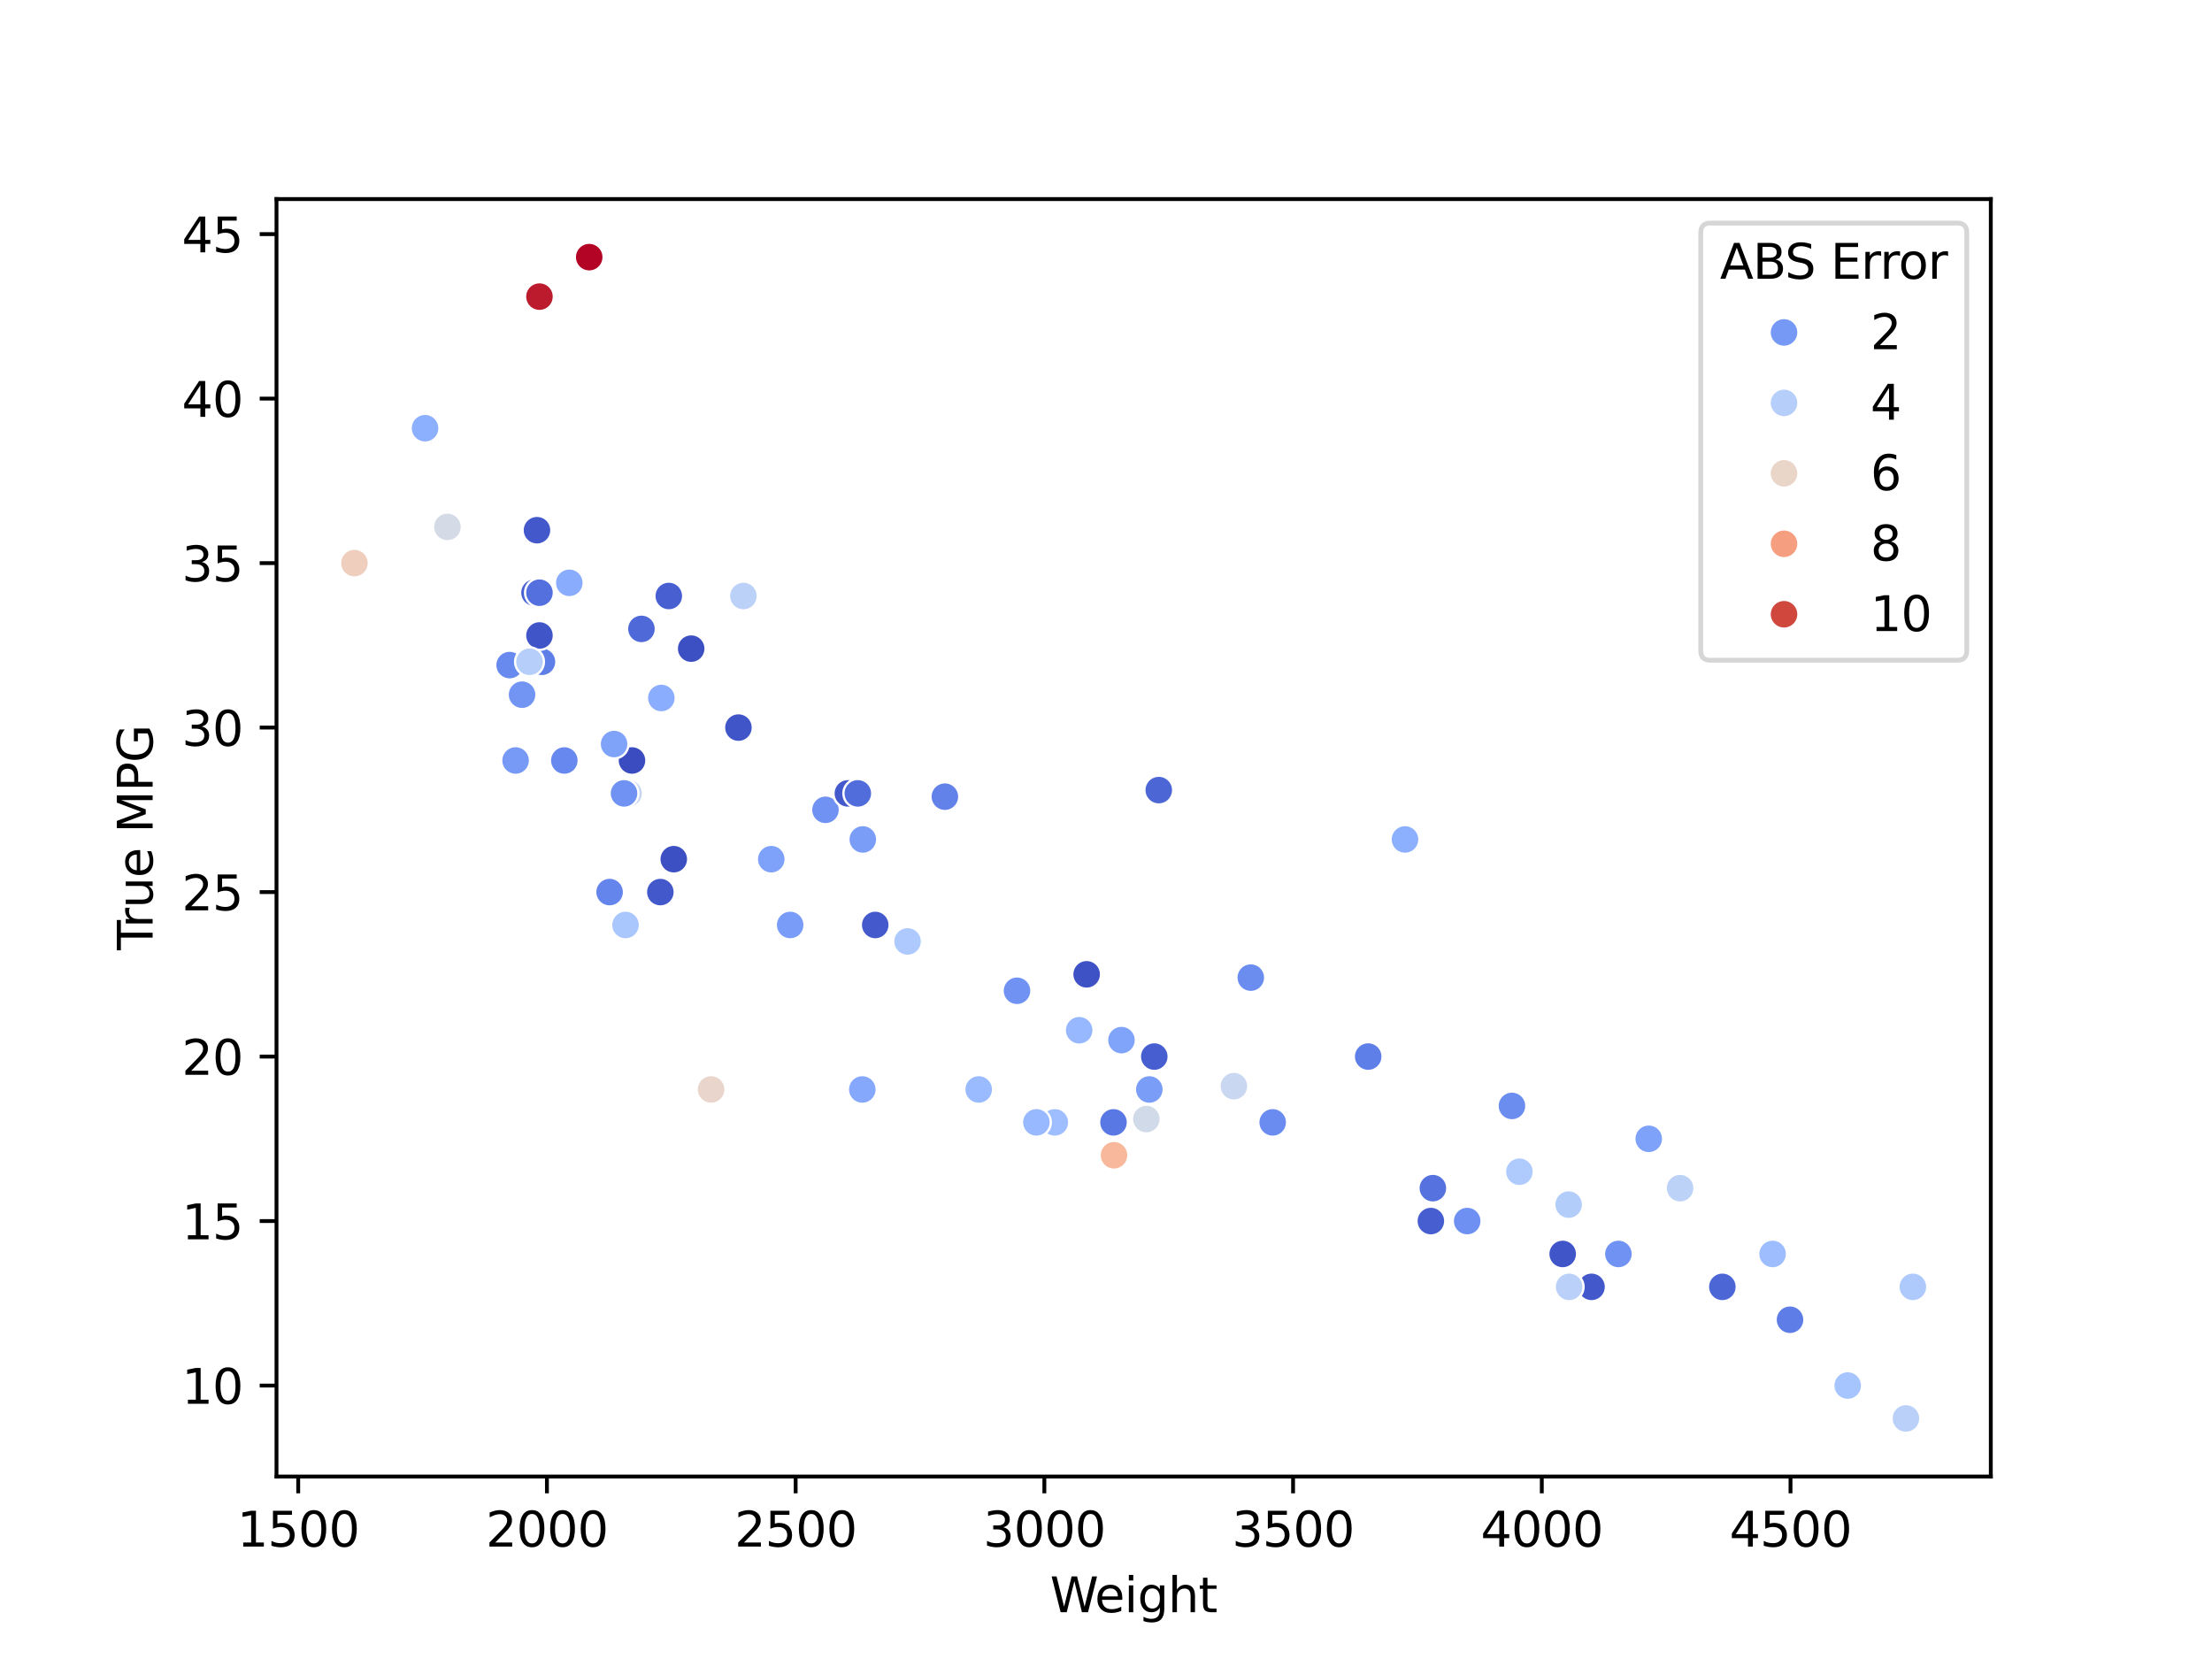 <?xml version="1.0" encoding="utf-8" standalone="no"?>
<!DOCTYPE svg PUBLIC "-//W3C//DTD SVG 1.1//EN"
  "http://www.w3.org/Graphics/SVG/1.1/DTD/svg11.dtd">
<svg xmlns:xlink="http://www.w3.org/1999/xlink" width="460.8pt" height="345.6pt" viewBox="0 0 460.8 345.6" xmlns="http://www.w3.org/2000/svg" version="1.1">
 <defs>
  <style type="text/css">*{stroke-linejoin: round; stroke-linecap: butt}</style>
 </defs>
 <g id="figure_1">
  <g id="patch_1">
   <path d="M 0 345.6 
L 460.8 345.6 
L 460.8 0 
L 0 0 
z
" style="fill: #ffffff"/>
  </g>
  <g id="axes_1">
   <g id="patch_2">
    <path d="M 57.6 307.584 
L 414.72 307.584 
L 414.72 41.472 
L 57.6 41.472 
z
" style="fill: #ffffff"/>
   </g>
   <g id="PathCollection_1">
    <defs>
     <path id="C0_0_d86c01dfcb" d="M 0 3 
C 0.796 3 1.559 2.684 2.121 2.121 
C 2.684 1.559 3 0.796 3 -0 
C 3 -0.796 2.684 -1.559 2.121 -2.121 
C 1.559 -2.684 0.796 -3 0 -3 
C -0.796 -3 -1.559 -2.684 -2.121 -2.121 
C -2.684 -1.559 -3 -0.796 -3 0 
C -3 0.796 -2.684 1.559 -2.121 2.121 
C -1.559 2.684 -0.796 3 0 3 
z
"/>
    </defs>
    <g clip-path="url(#p62fd87b751)">
     <use xlink:href="#C0_0_d86c01dfcb" x="305.64" y="254.368" style="fill: #6e90f2; stroke: #ffffff; stroke-width: 0.48"/>
    </g>
    <g clip-path="url(#p62fd87b751)">
     <use xlink:href="#C0_0_d86c01dfcb" x="384.913" y="288.635" style="fill: #a6c4fe; stroke: #ffffff; stroke-width: 0.48"/>
    </g>
    <g clip-path="url(#p62fd87b751)">
     <use xlink:href="#C0_0_d86c01dfcb" x="397.037" y="295.488" style="fill: #bad0f8; stroke: #ffffff; stroke-width: 0.48"/>
    </g>
    <g clip-path="url(#p62fd87b751)">
     <use xlink:href="#C0_0_d86c01dfcb" x="137.562" y="185.836" style="fill: #4358cb; stroke: #ffffff; stroke-width: 0.48"/>
    </g>
    <g clip-path="url(#p62fd87b751)">
     <use xlink:href="#C0_0_d86c01dfcb" x="179.633" y="226.955" style="fill: #85a8fc; stroke: #ffffff; stroke-width: 0.48"/>
    </g>
    <g clip-path="url(#p62fd87b751)">
     <use xlink:href="#C0_0_d86c01dfcb" x="369.265" y="261.222" style="fill: #9dbdff; stroke: #ffffff; stroke-width: 0.48"/>
    </g>
    <g clip-path="url(#p62fd87b751)">
     <use xlink:href="#C0_0_d86c01dfcb" x="337.142" y="261.222" style="fill: #7093f3; stroke: #ffffff; stroke-width: 0.48"/>
    </g>
    <g clip-path="url(#p62fd87b751)">
     <use xlink:href="#C0_0_d86c01dfcb" x="398.487" y="268.075" style="fill: #aec9fc; stroke: #ffffff; stroke-width: 0.48"/>
    </g>
    <g clip-path="url(#p62fd87b751)">
     <use xlink:href="#C0_0_d86c01dfcb" x="231.963" y="233.809" style="fill: #5a78e4; stroke: #ffffff; stroke-width: 0.48"/>
    </g>
    <g clip-path="url(#p62fd87b751)">
     <use xlink:href="#C0_0_d86c01dfcb" x="73.833" y="117.303" style="fill: #efcebd; stroke: #ffffff; stroke-width: 0.48"/>
    </g>
    <g clip-path="url(#p62fd87b751)">
     <use xlink:href="#C0_0_d86c01dfcb" x="126.992" y="185.836" style="fill: #6485ec; stroke: #ffffff; stroke-width: 0.48"/>
    </g>
    <g clip-path="url(#p62fd87b751)">
     <use xlink:href="#C0_0_d86c01dfcb" x="148.131" y="226.955" style="fill: #e9d5cb; stroke: #ffffff; stroke-width: 0.48"/>
    </g>
    <g clip-path="url(#p62fd87b751)">
     <use xlink:href="#C0_0_d86c01dfcb" x="331.339" y="268.075" style="fill: #3b4cc0; stroke: #ffffff; stroke-width: 0.48"/>
    </g>
    <g clip-path="url(#p62fd87b751)">
     <use xlink:href="#C0_0_d86c01dfcb" x="130.93" y="165.276" style="fill: #c5d6f2; stroke: #ffffff; stroke-width: 0.48"/>
    </g>
    <g clip-path="url(#p62fd87b751)">
     <use xlink:href="#C0_0_d86c01dfcb" x="331.546" y="268.075" style="fill: #4358cb; stroke: #ffffff; stroke-width: 0.48"/>
    </g>
    <g clip-path="url(#p62fd87b751)">
     <use xlink:href="#C0_0_d86c01dfcb" x="325.536" y="261.222" style="fill: #4055c8; stroke: #ffffff; stroke-width: 0.48"/>
    </g>
    <g clip-path="url(#p62fd87b751)">
     <use xlink:href="#C0_0_d86c01dfcb" x="298.075" y="254.368" style="fill: #465ecf; stroke: #ffffff; stroke-width: 0.48"/>
    </g>
    <g clip-path="url(#p62fd87b751)">
     <use xlink:href="#C0_0_d86c01dfcb" x="358.799" y="268.075" style="fill: #4c66d6; stroke: #ffffff; stroke-width: 0.48"/>
    </g>
    <g clip-path="url(#p62fd87b751)">
     <use xlink:href="#C0_0_d86c01dfcb" x="219.736" y="233.809" style="fill: #9ebeff; stroke: #ffffff; stroke-width: 0.48"/>
    </g>
    <g clip-path="url(#p62fd87b751)">
     <use xlink:href="#C0_0_d86c01dfcb" x="372.892" y="274.928" style="fill: #5e7de7; stroke: #ffffff; stroke-width: 0.48"/>
    </g>
    <g clip-path="url(#p62fd87b751)">
     <use xlink:href="#C0_0_d86c01dfcb" x="349.991" y="247.515" style="fill: #bcd2f7; stroke: #ffffff; stroke-width: 0.48"/>
    </g>
    <g clip-path="url(#p62fd87b751)">
     <use xlink:href="#C0_0_d86c01dfcb" x="130.308" y="192.689" style="fill: #aac7fd; stroke: #ffffff; stroke-width: 0.48"/>
    </g>
    <g clip-path="url(#p62fd87b751)">
     <use xlink:href="#C0_0_d86c01dfcb" x="203.881" y="226.955" style="fill: #9abbff; stroke: #ffffff; stroke-width: 0.48"/>
    </g>
    <g clip-path="url(#p62fd87b751)">
     <use xlink:href="#C0_0_d86c01dfcb" x="182.327" y="192.689" style="fill: #445acc; stroke: #ffffff; stroke-width: 0.48"/>
    </g>
    <g clip-path="url(#p62fd87b751)">
     <use xlink:href="#C0_0_d86c01dfcb" x="108.754" y="144.716" style="fill: #7295f4; stroke: #ffffff; stroke-width: 0.48"/>
    </g>
    <g clip-path="url(#p62fd87b751)">
     <use xlink:href="#C0_0_d86c01dfcb" x="160.67" y="178.983" style="fill: #7ea1fa; stroke: #ffffff; stroke-width: 0.48"/>
    </g>
    <g clip-path="url(#p62fd87b751)">
     <use xlink:href="#C0_0_d86c01dfcb" x="298.49" y="247.515" style="fill: #5572df; stroke: #ffffff; stroke-width: 0.48"/>
    </g>
    <g clip-path="url(#p62fd87b751)">
     <use xlink:href="#C0_0_d86c01dfcb" x="164.608" y="192.689" style="fill: #799cf8; stroke: #ffffff; stroke-width: 0.48"/>
    </g>
    <g clip-path="url(#p62fd87b751)">
     <use xlink:href="#C0_0_d86c01dfcb" x="265.123" y="233.809" style="fill: #6a8bef; stroke: #ffffff; stroke-width: 0.48"/>
    </g>
    <g clip-path="url(#p62fd87b751)">
     <use xlink:href="#C0_0_d86c01dfcb" x="240.46" y="220.102" style="fill: #465ecf; stroke: #ffffff; stroke-width: 0.48"/>
    </g>
    <g clip-path="url(#p62fd87b751)">
     <use xlink:href="#C0_0_d86c01dfcb" x="131.655" y="158.423" style="fill: #3b4cc0; stroke: #ffffff; stroke-width: 0.48"/>
    </g>
    <g clip-path="url(#p62fd87b751)">
     <use xlink:href="#C0_0_d86c01dfcb" x="215.901" y="233.809" style="fill: #98b9ff; stroke: #ffffff; stroke-width: 0.48"/>
    </g>
    <g clip-path="url(#p62fd87b751)">
     <use xlink:href="#C0_0_d86c01dfcb" x="239.424" y="226.955" style="fill: #7a9df8; stroke: #ffffff; stroke-width: 0.48"/>
    </g>
    <g clip-path="url(#p62fd87b751)">
     <use xlink:href="#C0_0_d86c01dfcb" x="211.86" y="206.396" style="fill: #7093f3; stroke: #ffffff; stroke-width: 0.48"/>
    </g>
    <g clip-path="url(#p62fd87b751)">
     <use xlink:href="#C0_0_d86c01dfcb" x="140.359" y="178.983" style="fill: #3d50c3; stroke: #ffffff; stroke-width: 0.48"/>
    </g>
    <g clip-path="url(#p62fd87b751)">
     <use xlink:href="#C0_0_d86c01dfcb" x="343.463" y="237.235" style="fill: #7ea1fa; stroke: #ffffff; stroke-width: 0.48"/>
    </g>
    <g clip-path="url(#p62fd87b751)">
     <use xlink:href="#C0_0_d86c01dfcb" x="226.368" y="202.969" style="fill: #3e51c5; stroke: #ffffff; stroke-width: 0.48"/>
    </g>
    <g clip-path="url(#p62fd87b751)">
     <use xlink:href="#C0_0_d86c01dfcb" x="117.562" y="158.423" style="fill: #6788ee; stroke: #ffffff; stroke-width: 0.48"/>
    </g>
    <g clip-path="url(#p62fd87b751)">
     <use xlink:href="#C0_0_d86c01dfcb" x="107.407" y="158.423" style="fill: #779af7; stroke: #ffffff; stroke-width: 0.48"/>
    </g>
    <g clip-path="url(#p62fd87b751)">
     <use xlink:href="#C0_0_d86c01dfcb" x="285.019" y="220.102" style="fill: #5f7fe8; stroke: #ffffff; stroke-width: 0.48"/>
    </g>
    <g clip-path="url(#p62fd87b751)">
     <use xlink:href="#C0_0_d86c01dfcb" x="112.899" y="137.863" style="fill: #5f7fe8; stroke: #ffffff; stroke-width: 0.48"/>
    </g>
    <g clip-path="url(#p62fd87b751)">
     <use xlink:href="#C0_0_d86c01dfcb" x="129.997" y="165.276" style="fill: #7093f3; stroke: #ffffff; stroke-width: 0.48"/>
    </g>
    <g clip-path="url(#p62fd87b751)">
     <use xlink:href="#C0_0_d86c01dfcb" x="326.883" y="268.075" style="fill: #bad0f8; stroke: #ffffff; stroke-width: 0.48"/>
    </g>
    <g clip-path="url(#p62fd87b751)">
     <use xlink:href="#C0_0_d86c01dfcb" x="112.381" y="61.792" style="fill: #bb1b2c; stroke: #ffffff; stroke-width: 0.48"/>
    </g>
    <g clip-path="url(#p62fd87b751)">
     <use xlink:href="#C0_0_d86c01dfcb" x="93.21" y="109.765" style="fill: #d4dbe6; stroke: #ffffff; stroke-width: 0.48"/>
    </g>
    <g clip-path="url(#p62fd87b751)">
     <use xlink:href="#C0_0_d86c01dfcb" x="112.381" y="132.38" style="fill: #4055c8; stroke: #ffffff; stroke-width: 0.48"/>
    </g>
    <g clip-path="url(#p62fd87b751)">
     <use xlink:href="#C0_0_d86c01dfcb" x="233.621" y="216.676" style="fill: #81a4fb; stroke: #ffffff; stroke-width: 0.48"/>
    </g>
    <g clip-path="url(#p62fd87b751)">
     <use xlink:href="#C0_0_d86c01dfcb" x="224.813" y="214.62" style="fill: #97b8ff; stroke: #ffffff; stroke-width: 0.48"/>
    </g>
    <g clip-path="url(#p62fd87b751)">
     <use xlink:href="#C0_0_d86c01dfcb" x="238.802" y="233.123" style="fill: #d1dae9; stroke: #ffffff; stroke-width: 0.48"/>
    </g>
    <g clip-path="url(#p62fd87b751)">
     <use xlink:href="#C0_0_d86c01dfcb" x="171.965" y="168.703" style="fill: #7093f3; stroke: #ffffff; stroke-width: 0.48"/>
    </g>
    <g clip-path="url(#p62fd87b751)">
     <use xlink:href="#C0_0_d86c01dfcb" x="137.769" y="145.402" style="fill: #8badfd; stroke: #ffffff; stroke-width: 0.48"/>
    </g>
    <g clip-path="url(#p62fd87b751)">
     <use xlink:href="#C0_0_d86c01dfcb" x="232.067" y="240.662" style="fill: #f7b89c; stroke: #ffffff; stroke-width: 0.48"/>
    </g>
    <g clip-path="url(#p62fd87b751)">
     <use xlink:href="#C0_0_d86c01dfcb" x="127.925" y="154.996" style="fill: #80a3fa; stroke: #ffffff; stroke-width: 0.48"/>
    </g>
    <g clip-path="url(#p62fd87b751)">
     <use xlink:href="#C0_0_d86c01dfcb" x="316.521" y="244.089" style="fill: #afcafc; stroke: #ffffff; stroke-width: 0.48"/>
    </g>
    <g clip-path="url(#p62fd87b751)">
     <use xlink:href="#C0_0_d86c01dfcb" x="326.779" y="250.942" style="fill: #b3cdfb; stroke: #ffffff; stroke-width: 0.48"/>
    </g>
    <g clip-path="url(#p62fd87b751)">
     <use xlink:href="#C0_0_d86c01dfcb" x="314.966" y="230.382" style="fill: #6b8df0; stroke: #ffffff; stroke-width: 0.48"/>
    </g>
    <g clip-path="url(#p62fd87b751)">
     <use xlink:href="#C0_0_d86c01dfcb" x="106.163" y="138.548" style="fill: #688aef; stroke: #ffffff; stroke-width: 0.48"/>
    </g>
    <g clip-path="url(#p62fd87b751)">
     <use xlink:href="#C0_0_d86c01dfcb" x="111.345" y="123.471" style="fill: #4961d2; stroke: #ffffff; stroke-width: 0.48"/>
    </g>
    <g clip-path="url(#p62fd87b751)">
     <use xlink:href="#C0_0_d86c01dfcb" x="257.04" y="226.27" style="fill: #c9d7f0; stroke: #ffffff; stroke-width: 0.48"/>
    </g>
    <g clip-path="url(#p62fd87b751)">
     <use xlink:href="#C0_0_d86c01dfcb" x="196.835" y="165.961" style="fill: #6282ea; stroke: #ffffff; stroke-width: 0.48"/>
    </g>
    <g clip-path="url(#p62fd87b751)">
     <use xlink:href="#C0_0_d86c01dfcb" x="122.743" y="53.568" style="fill: #b40426; stroke: #ffffff; stroke-width: 0.48"/>
    </g>
    <g clip-path="url(#p62fd87b751)">
     <use xlink:href="#C0_0_d86c01dfcb" x="143.986" y="135.122" style="fill: #3d50c3; stroke: #ffffff; stroke-width: 0.48"/>
    </g>
    <g clip-path="url(#p62fd87b751)">
     <use xlink:href="#C0_0_d86c01dfcb" x="179.737" y="174.871" style="fill: #7a9df8; stroke: #ffffff; stroke-width: 0.48"/>
    </g>
    <g clip-path="url(#p62fd87b751)">
     <use xlink:href="#C0_0_d86c01dfcb" x="189.063" y="196.116" style="fill: #adc9fd; stroke: #ffffff; stroke-width: 0.48"/>
    </g>
    <g clip-path="url(#p62fd87b751)">
     <use xlink:href="#C0_0_d86c01dfcb" x="153.831" y="151.57" style="fill: #4055c8; stroke: #ffffff; stroke-width: 0.48"/>
    </g>
    <g clip-path="url(#p62fd87b751)">
     <use xlink:href="#C0_0_d86c01dfcb" x="88.547" y="89.205" style="fill: #8caffe; stroke: #ffffff; stroke-width: 0.48"/>
    </g>
    <g clip-path="url(#p62fd87b751)">
     <use xlink:href="#C0_0_d86c01dfcb" x="112.381" y="123.471" style="fill: #5470de; stroke: #ffffff; stroke-width: 0.48"/>
    </g>
    <g clip-path="url(#p62fd87b751)">
     <use xlink:href="#C0_0_d86c01dfcb" x="118.598" y="121.415" style="fill: #89acfd; stroke: #ffffff; stroke-width: 0.48"/>
    </g>
    <g clip-path="url(#p62fd87b751)">
     <use xlink:href="#C0_0_d86c01dfcb" x="133.624" y="131.01" style="fill: #4f69d9; stroke: #ffffff; stroke-width: 0.48"/>
    </g>
    <g clip-path="url(#p62fd87b751)">
     <use xlink:href="#C0_0_d86c01dfcb" x="241.393" y="164.591" style="fill: #4c66d6; stroke: #ffffff; stroke-width: 0.48"/>
    </g>
    <g clip-path="url(#p62fd87b751)">
     <use xlink:href="#C0_0_d86c01dfcb" x="260.563" y="203.654" style="fill: #6b8df0; stroke: #ffffff; stroke-width: 0.48"/>
    </g>
    <g clip-path="url(#p62fd87b751)">
     <use xlink:href="#C0_0_d86c01dfcb" x="292.687" y="174.871" style="fill: #8db0fe; stroke: #ffffff; stroke-width: 0.48"/>
    </g>
    <g clip-path="url(#p62fd87b751)">
     <use xlink:href="#C0_0_d86c01dfcb" x="176.628" y="165.276" style="fill: #445acc; stroke: #ffffff; stroke-width: 0.48"/>
    </g>
    <g clip-path="url(#p62fd87b751)">
     <use xlink:href="#C0_0_d86c01dfcb" x="154.867" y="124.157" style="fill: #bbd1f8; stroke: #ffffff; stroke-width: 0.48"/>
    </g>
    <g clip-path="url(#p62fd87b751)">
     <use xlink:href="#C0_0_d86c01dfcb" x="111.863" y="110.45" style="fill: #4358cb; stroke: #ffffff; stroke-width: 0.48"/>
    </g>
    <g clip-path="url(#p62fd87b751)">
     <use xlink:href="#C0_0_d86c01dfcb" x="139.323" y="124.157" style="fill: #485fd1; stroke: #ffffff; stroke-width: 0.48"/>
    </g>
    <g clip-path="url(#p62fd87b751)">
     <use xlink:href="#C0_0_d86c01dfcb" x="110.308" y="137.863" style="fill: #b6cefa; stroke: #ffffff; stroke-width: 0.48"/>
    </g>
    <g clip-path="url(#p62fd87b751)">
     <use xlink:href="#C0_0_d86c01dfcb" x="178.7" y="165.276" style="fill: #516ddb; stroke: #ffffff; stroke-width: 0.48"/>
    </g>
   </g>
   <g id="matplotlib.axis_1">
    <g id="xtick_1">
     <g id="line2d_1">
      <defs>
       <path id="m91144754f8" d="M 0 0 
L 0 3.5 
" style="stroke: #000000; stroke-width: 0.8"/>
      </defs>
      <g>
       <use xlink:href="#m91144754f8" x="62.123" y="307.584" style="stroke: #000000; stroke-width: 0.8"/>
      </g>
     </g>
     <g id="text_1">
      <!-- 1500 -->
      <g transform="translate(49.398 322.182) scale(0.1 -0.1)">
       <defs>
        <path id="DejaVuSans-31" d="M 794 531 
L 1825 531 
L 1825 4091 
L 703 3866 
L 703 4441 
L 1819 4666 
L 2450 4666 
L 2450 531 
L 3481 531 
L 3481 0 
L 794 0 
L 794 531 
z
" transform="scale(0.016)"/>
        <path id="DejaVuSans-35" d="M 691 4666 
L 3169 4666 
L 3169 4134 
L 1269 4134 
L 1269 2991 
Q 1406 3038 1543 3061 
Q 1681 3084 1819 3084 
Q 2600 3084 3056 2656 
Q 3513 2228 3513 1497 
Q 3513 744 3044 326 
Q 2575 -91 1722 -91 
Q 1428 -91 1123 -41 
Q 819 9 494 109 
L 494 744 
Q 775 591 1075 516 
Q 1375 441 1709 441 
Q 2250 441 2565 725 
Q 2881 1009 2881 1497 
Q 2881 1984 2565 2268 
Q 2250 2553 1709 2553 
Q 1456 2553 1204 2497 
Q 953 2441 691 2322 
L 691 4666 
z
" transform="scale(0.016)"/>
        <path id="DejaVuSans-30" d="M 2034 4250 
Q 1547 4250 1301 3770 
Q 1056 3291 1056 2328 
Q 1056 1369 1301 889 
Q 1547 409 2034 409 
Q 2525 409 2770 889 
Q 3016 1369 3016 2328 
Q 3016 3291 2770 3770 
Q 2525 4250 2034 4250 
z
M 2034 4750 
Q 2819 4750 3233 4129 
Q 3647 3509 3647 2328 
Q 3647 1150 3233 529 
Q 2819 -91 2034 -91 
Q 1250 -91 836 529 
Q 422 1150 422 2328 
Q 422 3509 836 4129 
Q 1250 4750 2034 4750 
z
" transform="scale(0.016)"/>
       </defs>
       <use xlink:href="#DejaVuSans-31"/>
       <use xlink:href="#DejaVuSans-35" transform="translate(63.623 0)"/>
       <use xlink:href="#DejaVuSans-30" transform="translate(127.246 0)"/>
       <use xlink:href="#DejaVuSans-30" transform="translate(190.869 0)"/>
      </g>
     </g>
    </g>
    <g id="xtick_2">
     <g id="line2d_2">
      <g>
       <use xlink:href="#m91144754f8" x="113.935" y="307.584" style="stroke: #000000; stroke-width: 0.8"/>
      </g>
     </g>
     <g id="text_2">
      <!-- 2000 -->
      <g transform="translate(101.21 322.182) scale(0.1 -0.1)">
       <defs>
        <path id="DejaVuSans-32" d="M 1228 531 
L 3431 531 
L 3431 0 
L 469 0 
L 469 531 
Q 828 903 1448 1529 
Q 2069 2156 2228 2338 
Q 2531 2678 2651 2914 
Q 2772 3150 2772 3378 
Q 2772 3750 2511 3984 
Q 2250 4219 1831 4219 
Q 1534 4219 1204 4116 
Q 875 4013 500 3803 
L 500 4441 
Q 881 4594 1212 4672 
Q 1544 4750 1819 4750 
Q 2544 4750 2975 4387 
Q 3406 4025 3406 3419 
Q 3406 3131 3298 2873 
Q 3191 2616 2906 2266 
Q 2828 2175 2409 1742 
Q 1991 1309 1228 531 
z
" transform="scale(0.016)"/>
       </defs>
       <use xlink:href="#DejaVuSans-32"/>
       <use xlink:href="#DejaVuSans-30" transform="translate(63.623 0)"/>
       <use xlink:href="#DejaVuSans-30" transform="translate(127.246 0)"/>
       <use xlink:href="#DejaVuSans-30" transform="translate(190.869 0)"/>
      </g>
     </g>
    </g>
    <g id="xtick_3">
     <g id="line2d_3">
      <g>
       <use xlink:href="#m91144754f8" x="165.747" y="307.584" style="stroke: #000000; stroke-width: 0.8"/>
      </g>
     </g>
     <g id="text_3">
      <!-- 2500 -->
      <g transform="translate(153.022 322.182) scale(0.1 -0.1)">
       <use xlink:href="#DejaVuSans-32"/>
       <use xlink:href="#DejaVuSans-35" transform="translate(63.623 0)"/>
       <use xlink:href="#DejaVuSans-30" transform="translate(127.246 0)"/>
       <use xlink:href="#DejaVuSans-30" transform="translate(190.869 0)"/>
      </g>
     </g>
    </g>
    <g id="xtick_4">
     <g id="line2d_4">
      <g>
       <use xlink:href="#m91144754f8" x="217.559" y="307.584" style="stroke: #000000; stroke-width: 0.8"/>
      </g>
     </g>
     <g id="text_4">
      <!-- 3000 -->
      <g transform="translate(204.834 322.182) scale(0.1 -0.1)">
       <defs>
        <path id="DejaVuSans-33" d="M 2597 2516 
Q 3050 2419 3304 2112 
Q 3559 1806 3559 1356 
Q 3559 666 3084 287 
Q 2609 -91 1734 -91 
Q 1441 -91 1130 -33 
Q 819 25 488 141 
L 488 750 
Q 750 597 1062 519 
Q 1375 441 1716 441 
Q 2309 441 2620 675 
Q 2931 909 2931 1356 
Q 2931 1769 2642 2001 
Q 2353 2234 1838 2234 
L 1294 2234 
L 1294 2753 
L 1863 2753 
Q 2328 2753 2575 2939 
Q 2822 3125 2822 3475 
Q 2822 3834 2567 4026 
Q 2313 4219 1838 4219 
Q 1578 4219 1281 4162 
Q 984 4106 628 3988 
L 628 4550 
Q 988 4650 1302 4700 
Q 1616 4750 1894 4750 
Q 2613 4750 3031 4423 
Q 3450 4097 3450 3541 
Q 3450 3153 3228 2886 
Q 3006 2619 2597 2516 
z
" transform="scale(0.016)"/>
       </defs>
       <use xlink:href="#DejaVuSans-33"/>
       <use xlink:href="#DejaVuSans-30" transform="translate(63.623 0)"/>
       <use xlink:href="#DejaVuSans-30" transform="translate(127.246 0)"/>
       <use xlink:href="#DejaVuSans-30" transform="translate(190.869 0)"/>
      </g>
     </g>
    </g>
    <g id="xtick_5">
     <g id="line2d_5">
      <g>
       <use xlink:href="#m91144754f8" x="269.372" y="307.584" style="stroke: #000000; stroke-width: 0.8"/>
      </g>
     </g>
     <g id="text_5">
      <!-- 3500 -->
      <g transform="translate(256.647 322.182) scale(0.1 -0.1)">
       <use xlink:href="#DejaVuSans-33"/>
       <use xlink:href="#DejaVuSans-35" transform="translate(63.623 0)"/>
       <use xlink:href="#DejaVuSans-30" transform="translate(127.246 0)"/>
       <use xlink:href="#DejaVuSans-30" transform="translate(190.869 0)"/>
      </g>
     </g>
    </g>
    <g id="xtick_6">
     <g id="line2d_6">
      <g>
       <use xlink:href="#m91144754f8" x="321.184" y="307.584" style="stroke: #000000; stroke-width: 0.8"/>
      </g>
     </g>
     <g id="text_6">
      <!-- 4000 -->
      <g transform="translate(308.459 322.182) scale(0.1 -0.1)">
       <defs>
        <path id="DejaVuSans-34" d="M 2419 4116 
L 825 1625 
L 2419 1625 
L 2419 4116 
z
M 2253 4666 
L 3047 4666 
L 3047 1625 
L 3713 1625 
L 3713 1100 
L 3047 1100 
L 3047 0 
L 2419 0 
L 2419 1100 
L 313 1100 
L 313 1709 
L 2253 4666 
z
" transform="scale(0.016)"/>
       </defs>
       <use xlink:href="#DejaVuSans-34"/>
       <use xlink:href="#DejaVuSans-30" transform="translate(63.623 0)"/>
       <use xlink:href="#DejaVuSans-30" transform="translate(127.246 0)"/>
       <use xlink:href="#DejaVuSans-30" transform="translate(190.869 0)"/>
      </g>
     </g>
    </g>
    <g id="xtick_7">
     <g id="line2d_7">
      <g>
       <use xlink:href="#m91144754f8" x="372.996" y="307.584" style="stroke: #000000; stroke-width: 0.8"/>
      </g>
     </g>
     <g id="text_7">
      <!-- 4500 -->
      <g transform="translate(360.271 322.182) scale(0.1 -0.1)">
       <use xlink:href="#DejaVuSans-34"/>
       <use xlink:href="#DejaVuSans-35" transform="translate(63.623 0)"/>
       <use xlink:href="#DejaVuSans-30" transform="translate(127.246 0)"/>
       <use xlink:href="#DejaVuSans-30" transform="translate(190.869 0)"/>
      </g>
     </g>
    </g>
    <g id="text_8">
     <!-- Weight -->
     <g transform="translate(218.741 335.861) scale(0.1 -0.1)">
      <defs>
       <path id="DejaVuSans-57" d="M 213 4666 
L 850 4666 
L 1831 722 
L 2809 4666 
L 3519 4666 
L 4500 722 
L 5478 4666 
L 6119 4666 
L 4947 0 
L 4153 0 
L 3169 4050 
L 2175 0 
L 1381 0 
L 213 4666 
z
" transform="scale(0.016)"/>
       <path id="DejaVuSans-65" d="M 3597 1894 
L 3597 1613 
L 953 1613 
Q 991 1019 1311 708 
Q 1631 397 2203 397 
Q 2534 397 2845 478 
Q 3156 559 3463 722 
L 3463 178 
Q 3153 47 2828 -22 
Q 2503 -91 2169 -91 
Q 1331 -91 842 396 
Q 353 884 353 1716 
Q 353 2575 817 3079 
Q 1281 3584 2069 3584 
Q 2775 3584 3186 3129 
Q 3597 2675 3597 1894 
z
M 3022 2063 
Q 3016 2534 2758 2815 
Q 2500 3097 2075 3097 
Q 1594 3097 1305 2825 
Q 1016 2553 972 2059 
L 3022 2063 
z
" transform="scale(0.016)"/>
       <path id="DejaVuSans-69" d="M 603 3500 
L 1178 3500 
L 1178 0 
L 603 0 
L 603 3500 
z
M 603 4863 
L 1178 4863 
L 1178 4134 
L 603 4134 
L 603 4863 
z
" transform="scale(0.016)"/>
       <path id="DejaVuSans-67" d="M 2906 1791 
Q 2906 2416 2648 2759 
Q 2391 3103 1925 3103 
Q 1463 3103 1205 2759 
Q 947 2416 947 1791 
Q 947 1169 1205 825 
Q 1463 481 1925 481 
Q 2391 481 2648 825 
Q 2906 1169 2906 1791 
z
M 3481 434 
Q 3481 -459 3084 -895 
Q 2688 -1331 1869 -1331 
Q 1566 -1331 1297 -1286 
Q 1028 -1241 775 -1147 
L 775 -588 
Q 1028 -725 1275 -790 
Q 1522 -856 1778 -856 
Q 2344 -856 2625 -561 
Q 2906 -266 2906 331 
L 2906 616 
Q 2728 306 2450 153 
Q 2172 0 1784 0 
Q 1141 0 747 490 
Q 353 981 353 1791 
Q 353 2603 747 3093 
Q 1141 3584 1784 3584 
Q 2172 3584 2450 3431 
Q 2728 3278 2906 2969 
L 2906 3500 
L 3481 3500 
L 3481 434 
z
" transform="scale(0.016)"/>
       <path id="DejaVuSans-68" d="M 3513 2113 
L 3513 0 
L 2938 0 
L 2938 2094 
Q 2938 2591 2744 2837 
Q 2550 3084 2163 3084 
Q 1697 3084 1428 2787 
Q 1159 2491 1159 1978 
L 1159 0 
L 581 0 
L 581 4863 
L 1159 4863 
L 1159 2956 
Q 1366 3272 1645 3428 
Q 1925 3584 2291 3584 
Q 2894 3584 3203 3211 
Q 3513 2838 3513 2113 
z
" transform="scale(0.016)"/>
       <path id="DejaVuSans-74" d="M 1172 4494 
L 1172 3500 
L 2356 3500 
L 2356 3053 
L 1172 3053 
L 1172 1153 
Q 1172 725 1289 603 
Q 1406 481 1766 481 
L 2356 481 
L 2356 0 
L 1766 0 
Q 1100 0 847 248 
Q 594 497 594 1153 
L 594 3053 
L 172 3053 
L 172 3500 
L 594 3500 
L 594 4494 
L 1172 4494 
z
" transform="scale(0.016)"/>
      </defs>
      <use xlink:href="#DejaVuSans-57"/>
      <use xlink:href="#DejaVuSans-65" transform="translate(93.002 0)"/>
      <use xlink:href="#DejaVuSans-69" transform="translate(154.525 0)"/>
      <use xlink:href="#DejaVuSans-67" transform="translate(182.309 0)"/>
      <use xlink:href="#DejaVuSans-68" transform="translate(245.785 0)"/>
      <use xlink:href="#DejaVuSans-74" transform="translate(309.164 0)"/>
     </g>
    </g>
   </g>
   <g id="matplotlib.axis_2">
    <g id="ytick_1">
     <g id="line2d_8">
      <defs>
       <path id="m020ef939fd" d="M 0 0 
L -3.5 0 
" style="stroke: #000000; stroke-width: 0.8"/>
      </defs>
      <g>
       <use xlink:href="#m020ef939fd" x="57.6" y="288.635" style="stroke: #000000; stroke-width: 0.8"/>
      </g>
     </g>
     <g id="text_9">
      <!-- 10 -->
      <g transform="translate(37.875 292.434) scale(0.1 -0.1)">
       <use xlink:href="#DejaVuSans-31"/>
       <use xlink:href="#DejaVuSans-30" transform="translate(63.623 0)"/>
      </g>
     </g>
    </g>
    <g id="ytick_2">
     <g id="line2d_9">
      <g>
       <use xlink:href="#m020ef939fd" x="57.6" y="254.368" style="stroke: #000000; stroke-width: 0.8"/>
      </g>
     </g>
     <g id="text_10">
      <!-- 15 -->
      <g transform="translate(37.875 258.168) scale(0.1 -0.1)">
       <use xlink:href="#DejaVuSans-31"/>
       <use xlink:href="#DejaVuSans-35" transform="translate(63.623 0)"/>
      </g>
     </g>
    </g>
    <g id="ytick_3">
     <g id="line2d_10">
      <g>
       <use xlink:href="#m020ef939fd" x="57.6" y="220.102" style="stroke: #000000; stroke-width: 0.8"/>
      </g>
     </g>
     <g id="text_11">
      <!-- 20 -->
      <g transform="translate(37.875 223.901) scale(0.1 -0.1)">
       <use xlink:href="#DejaVuSans-32"/>
       <use xlink:href="#DejaVuSans-30" transform="translate(63.623 0)"/>
      </g>
     </g>
    </g>
    <g id="ytick_4">
     <g id="line2d_11">
      <g>
       <use xlink:href="#m020ef939fd" x="57.6" y="185.836" style="stroke: #000000; stroke-width: 0.8"/>
      </g>
     </g>
     <g id="text_12">
      <!-- 25 -->
      <g transform="translate(37.875 189.635) scale(0.1 -0.1)">
       <use xlink:href="#DejaVuSans-32"/>
       <use xlink:href="#DejaVuSans-35" transform="translate(63.623 0)"/>
      </g>
     </g>
    </g>
    <g id="ytick_5">
     <g id="line2d_12">
      <g>
       <use xlink:href="#m020ef939fd" x="57.6" y="151.57" style="stroke: #000000; stroke-width: 0.8"/>
      </g>
     </g>
     <g id="text_13">
      <!-- 30 -->
      <g transform="translate(37.875 155.369) scale(0.1 -0.1)">
       <use xlink:href="#DejaVuSans-33"/>
       <use xlink:href="#DejaVuSans-30" transform="translate(63.623 0)"/>
      </g>
     </g>
    </g>
    <g id="ytick_6">
     <g id="line2d_13">
      <g>
       <use xlink:href="#m020ef939fd" x="57.6" y="117.303" style="stroke: #000000; stroke-width: 0.8"/>
      </g>
     </g>
     <g id="text_14">
      <!-- 35 -->
      <g transform="translate(37.875 121.103) scale(0.1 -0.1)">
       <use xlink:href="#DejaVuSans-33"/>
       <use xlink:href="#DejaVuSans-35" transform="translate(63.623 0)"/>
      </g>
     </g>
    </g>
    <g id="ytick_7">
     <g id="line2d_14">
      <g>
       <use xlink:href="#m020ef939fd" x="57.6" y="83.037" style="stroke: #000000; stroke-width: 0.8"/>
      </g>
     </g>
     <g id="text_15">
      <!-- 40 -->
      <g transform="translate(37.875 86.836) scale(0.1 -0.1)">
       <use xlink:href="#DejaVuSans-34"/>
       <use xlink:href="#DejaVuSans-30" transform="translate(63.623 0)"/>
      </g>
     </g>
    </g>
    <g id="ytick_8">
     <g id="line2d_15">
      <g>
       <use xlink:href="#m020ef939fd" x="57.6" y="48.771" style="stroke: #000000; stroke-width: 0.8"/>
      </g>
     </g>
     <g id="text_16">
      <!-- 45 -->
      <g transform="translate(37.875 52.57) scale(0.1 -0.1)">
       <use xlink:href="#DejaVuSans-34"/>
       <use xlink:href="#DejaVuSans-35" transform="translate(63.623 0)"/>
      </g>
     </g>
    </g>
    <g id="text_17">
     <!-- True MPG -->
     <g transform="translate(31.795 197.937) rotate(-90) scale(0.1 -0.1)">
      <defs>
       <path id="DejaVuSans-54" d="M -19 4666 
L 3928 4666 
L 3928 4134 
L 2272 4134 
L 2272 0 
L 1638 0 
L 1638 4134 
L -19 4134 
L -19 4666 
z
" transform="scale(0.016)"/>
       <path id="DejaVuSans-72" d="M 2631 2963 
Q 2534 3019 2420 3045 
Q 2306 3072 2169 3072 
Q 1681 3072 1420 2755 
Q 1159 2438 1159 1844 
L 1159 0 
L 581 0 
L 581 3500 
L 1159 3500 
L 1159 2956 
Q 1341 3275 1631 3429 
Q 1922 3584 2338 3584 
Q 2397 3584 2469 3576 
Q 2541 3569 2628 3553 
L 2631 2963 
z
" transform="scale(0.016)"/>
       <path id="DejaVuSans-75" d="M 544 1381 
L 544 3500 
L 1119 3500 
L 1119 1403 
Q 1119 906 1312 657 
Q 1506 409 1894 409 
Q 2359 409 2629 706 
Q 2900 1003 2900 1516 
L 2900 3500 
L 3475 3500 
L 3475 0 
L 2900 0 
L 2900 538 
Q 2691 219 2414 64 
Q 2138 -91 1772 -91 
Q 1169 -91 856 284 
Q 544 659 544 1381 
z
M 1991 3584 
L 1991 3584 
z
" transform="scale(0.016)"/>
       <path id="DejaVuSans-20" transform="scale(0.016)"/>
       <path id="DejaVuSans-4d" d="M 628 4666 
L 1569 4666 
L 2759 1491 
L 3956 4666 
L 4897 4666 
L 4897 0 
L 4281 0 
L 4281 4097 
L 3078 897 
L 2444 897 
L 1241 4097 
L 1241 0 
L 628 0 
L 628 4666 
z
" transform="scale(0.016)"/>
       <path id="DejaVuSans-50" d="M 1259 4147 
L 1259 2394 
L 2053 2394 
Q 2494 2394 2734 2622 
Q 2975 2850 2975 3272 
Q 2975 3691 2734 3919 
Q 2494 4147 2053 4147 
L 1259 4147 
z
M 628 4666 
L 2053 4666 
Q 2838 4666 3239 4311 
Q 3641 3956 3641 3272 
Q 3641 2581 3239 2228 
Q 2838 1875 2053 1875 
L 1259 1875 
L 1259 0 
L 628 0 
L 628 4666 
z
" transform="scale(0.016)"/>
       <path id="DejaVuSans-47" d="M 3809 666 
L 3809 1919 
L 2778 1919 
L 2778 2438 
L 4434 2438 
L 4434 434 
Q 4069 175 3628 42 
Q 3188 -91 2688 -91 
Q 1594 -91 976 548 
Q 359 1188 359 2328 
Q 359 3472 976 4111 
Q 1594 4750 2688 4750 
Q 3144 4750 3555 4637 
Q 3966 4525 4313 4306 
L 4313 3634 
Q 3963 3931 3569 4081 
Q 3175 4231 2741 4231 
Q 1884 4231 1454 3753 
Q 1025 3275 1025 2328 
Q 1025 1384 1454 906 
Q 1884 428 2741 428 
Q 3075 428 3337 486 
Q 3600 544 3809 666 
z
" transform="scale(0.016)"/>
      </defs>
      <use xlink:href="#DejaVuSans-54"/>
      <use xlink:href="#DejaVuSans-72" transform="translate(46.334 0)"/>
      <use xlink:href="#DejaVuSans-75" transform="translate(87.447 0)"/>
      <use xlink:href="#DejaVuSans-65" transform="translate(150.826 0)"/>
      <use xlink:href="#DejaVuSans-20" transform="translate(212.35 0)"/>
      <use xlink:href="#DejaVuSans-4d" transform="translate(244.137 0)"/>
      <use xlink:href="#DejaVuSans-50" transform="translate(330.416 0)"/>
      <use xlink:href="#DejaVuSans-47" transform="translate(390.719 0)"/>
     </g>
    </g>
   </g>
   <g id="line2d_16"/>
   <g id="line2d_17"/>
   <g id="line2d_18"/>
   <g id="line2d_19"/>
   <g id="line2d_20"/>
   <g id="patch_3">
    <path d="M 57.6 307.584 
L 57.6 41.472 
" style="fill: none; stroke: #000000; stroke-width: 0.8; stroke-linejoin: miter; stroke-linecap: square"/>
   </g>
   <g id="patch_4">
    <path d="M 414.72 307.584 
L 414.72 41.472 
" style="fill: none; stroke: #000000; stroke-width: 0.8; stroke-linejoin: miter; stroke-linecap: square"/>
   </g>
   <g id="patch_5">
    <path d="M 57.6 307.584 
L 414.72 307.584 
" style="fill: none; stroke: #000000; stroke-width: 0.8; stroke-linejoin: miter; stroke-linecap: square"/>
   </g>
   <g id="patch_6">
    <path d="M 57.6 41.472 
L 414.72 41.472 
" style="fill: none; stroke: #000000; stroke-width: 0.8; stroke-linejoin: miter; stroke-linecap: square"/>
   </g>
   <g id="legend_1">
    <g id="patch_7">
     <path d="M 356.297 137.541 
L 407.72 137.541 
Q 409.72 137.541 409.72 135.541 
L 409.72 48.472 
Q 409.72 46.472 407.72 46.472 
L 356.297 46.472 
Q 354.297 46.472 354.297 48.472 
L 354.297 135.541 
Q 354.297 137.541 356.297 137.541 
z
" style="fill: #ffffff; opacity: 0.8; stroke: #cccccc; stroke-linejoin: miter"/>
    </g>
    <g id="text_18">
     <!-- ABS Error -->
     <g transform="translate(358.297 58.07) scale(0.1 -0.1)">
      <defs>
       <path id="DejaVuSans-41" d="M 2188 4044 
L 1331 1722 
L 3047 1722 
L 2188 4044 
z
M 1831 4666 
L 2547 4666 
L 4325 0 
L 3669 0 
L 3244 1197 
L 1141 1197 
L 716 0 
L 50 0 
L 1831 4666 
z
" transform="scale(0.016)"/>
       <path id="DejaVuSans-42" d="M 1259 2228 
L 1259 519 
L 2272 519 
Q 2781 519 3026 730 
Q 3272 941 3272 1375 
Q 3272 1813 3026 2020 
Q 2781 2228 2272 2228 
L 1259 2228 
z
M 1259 4147 
L 1259 2741 
L 2194 2741 
Q 2656 2741 2882 2914 
Q 3109 3088 3109 3444 
Q 3109 3797 2882 3972 
Q 2656 4147 2194 4147 
L 1259 4147 
z
M 628 4666 
L 2241 4666 
Q 2963 4666 3353 4366 
Q 3744 4066 3744 3513 
Q 3744 3084 3544 2831 
Q 3344 2578 2956 2516 
Q 3422 2416 3680 2098 
Q 3938 1781 3938 1306 
Q 3938 681 3513 340 
Q 3088 0 2303 0 
L 628 0 
L 628 4666 
z
" transform="scale(0.016)"/>
       <path id="DejaVuSans-53" d="M 3425 4513 
L 3425 3897 
Q 3066 4069 2747 4153 
Q 2428 4238 2131 4238 
Q 1616 4238 1336 4038 
Q 1056 3838 1056 3469 
Q 1056 3159 1242 3001 
Q 1428 2844 1947 2747 
L 2328 2669 
Q 3034 2534 3370 2195 
Q 3706 1856 3706 1288 
Q 3706 609 3251 259 
Q 2797 -91 1919 -91 
Q 1588 -91 1214 -16 
Q 841 59 441 206 
L 441 856 
Q 825 641 1194 531 
Q 1563 422 1919 422 
Q 2459 422 2753 634 
Q 3047 847 3047 1241 
Q 3047 1584 2836 1778 
Q 2625 1972 2144 2069 
L 1759 2144 
Q 1053 2284 737 2584 
Q 422 2884 422 3419 
Q 422 4038 858 4394 
Q 1294 4750 2059 4750 
Q 2388 4750 2728 4690 
Q 3069 4631 3425 4513 
z
" transform="scale(0.016)"/>
       <path id="DejaVuSans-45" d="M 628 4666 
L 3578 4666 
L 3578 4134 
L 1259 4134 
L 1259 2753 
L 3481 2753 
L 3481 2222 
L 1259 2222 
L 1259 531 
L 3634 531 
L 3634 0 
L 628 0 
L 628 4666 
z
" transform="scale(0.016)"/>
       <path id="DejaVuSans-6f" d="M 1959 3097 
Q 1497 3097 1228 2736 
Q 959 2375 959 1747 
Q 959 1119 1226 758 
Q 1494 397 1959 397 
Q 2419 397 2687 759 
Q 2956 1122 2956 1747 
Q 2956 2369 2687 2733 
Q 2419 3097 1959 3097 
z
M 1959 3584 
Q 2709 3584 3137 3096 
Q 3566 2609 3566 1747 
Q 3566 888 3137 398 
Q 2709 -91 1959 -91 
Q 1206 -91 779 398 
Q 353 888 353 1747 
Q 353 2609 779 3096 
Q 1206 3584 1959 3584 
z
" transform="scale(0.016)"/>
      </defs>
      <use xlink:href="#DejaVuSans-41"/>
      <use xlink:href="#DejaVuSans-42" transform="translate(68.408 0)"/>
      <use xlink:href="#DejaVuSans-53" transform="translate(135.262 0)"/>
      <use xlink:href="#DejaVuSans-20" transform="translate(198.738 0)"/>
      <use xlink:href="#DejaVuSans-45" transform="translate(230.525 0)"/>
      <use xlink:href="#DejaVuSans-72" transform="translate(293.709 0)"/>
      <use xlink:href="#DejaVuSans-72" transform="translate(333.072 0)"/>
      <use xlink:href="#DejaVuSans-6f" transform="translate(371.936 0)"/>
      <use xlink:href="#DejaVuSans-72" transform="translate(433.117 0)"/>
     </g>
    </g>
    <g id="line2d_21">
     <defs>
      <path id="m2a9c84caa8" d="M 0 3 
C 0.796 3 1.559 2.684 2.121 2.121 
C 2.684 1.559 3 0.796 3 0 
C 3 -0.796 2.684 -1.559 2.121 -2.121 
C 1.559 -2.684 0.796 -3 0 -3 
C -0.796 -3 -1.559 -2.684 -2.121 -2.121 
C -2.684 -1.559 -3 -0.796 -3 0 
C -3 0.796 -2.684 1.559 -2.121 2.121 
C -1.559 2.684 -0.796 3 0 3 
z
" style="stroke: #ffffff; stroke-width: 0.48"/>
     </defs>
     <g>
      <use xlink:href="#m2a9c84caa8" x="371.646" y="69.249" style="fill: #7699f6; stroke: #ffffff; stroke-width: 0.48"/>
     </g>
    </g>
    <g id="text_19">
     <!-- 2 -->
     <g transform="translate(389.646 72.749) scale(0.1 -0.1)">
      <use xlink:href="#DejaVuSans-32"/>
     </g>
    </g>
    <g id="line2d_22">
     <defs>
      <path id="me4e57b166c" d="M 0 3 
C 0.796 3 1.559 2.684 2.121 2.121 
C 2.684 1.559 3 0.796 3 0 
C 3 -0.796 2.684 -1.559 2.121 -2.121 
C 1.559 -2.684 0.796 -3 0 -3 
C -0.796 -3 -1.559 -2.684 -2.121 -2.121 
C -2.684 -1.559 -3 -0.796 -3 0 
C -3 0.796 -2.684 1.559 -2.121 2.121 
C -1.559 2.684 -0.796 3 0 3 
z
" style="stroke: #ffffff; stroke-width: 0.48"/>
     </defs>
     <g>
      <use xlink:href="#me4e57b166c" x="371.646" y="83.927" style="fill: #b6cefa; stroke: #ffffff; stroke-width: 0.48"/>
     </g>
    </g>
    <g id="text_20">
     <!-- 4 -->
     <g transform="translate(389.646 87.427) scale(0.1 -0.1)">
      <use xlink:href="#DejaVuSans-34"/>
     </g>
    </g>
    <g id="line2d_23">
     <defs>
      <path id="mbf22618baf" d="M 0 3 
C 0.796 3 1.559 2.684 2.121 2.121 
C 2.684 1.559 3 0.796 3 0 
C 3 -0.796 2.684 -1.559 2.121 -2.121 
C 1.559 -2.684 0.796 -3 0 -3 
C -0.796 -3 -1.559 -2.684 -2.121 -2.121 
C -2.684 -1.559 -3 -0.796 -3 0 
C -3 0.796 -2.684 1.559 -2.121 2.121 
C -1.559 2.684 -0.796 3 0 3 
z
" style="stroke: #ffffff; stroke-width: 0.48"/>
     </defs>
     <g>
      <use xlink:href="#mbf22618baf" x="371.646" y="98.605" style="fill: #ead5c9; stroke: #ffffff; stroke-width: 0.48"/>
     </g>
    </g>
    <g id="text_21">
     <!-- 6 -->
     <g transform="translate(389.646 102.105) scale(0.1 -0.1)">
      <defs>
       <path id="DejaVuSans-36" d="M 2113 2584 
Q 1688 2584 1439 2293 
Q 1191 2003 1191 1497 
Q 1191 994 1439 701 
Q 1688 409 2113 409 
Q 2538 409 2786 701 
Q 3034 994 3034 1497 
Q 3034 2003 2786 2293 
Q 2538 2584 2113 2584 
z
M 3366 4563 
L 3366 3988 
Q 3128 4100 2886 4159 
Q 2644 4219 2406 4219 
Q 1781 4219 1451 3797 
Q 1122 3375 1075 2522 
Q 1259 2794 1537 2939 
Q 1816 3084 2150 3084 
Q 2853 3084 3261 2657 
Q 3669 2231 3669 1497 
Q 3669 778 3244 343 
Q 2819 -91 2113 -91 
Q 1303 -91 875 529 
Q 447 1150 447 2328 
Q 447 3434 972 4092 
Q 1497 4750 2381 4750 
Q 2619 4750 2861 4703 
Q 3103 4656 3366 4563 
z
" transform="scale(0.016)"/>
      </defs>
      <use xlink:href="#DejaVuSans-36"/>
     </g>
    </g>
    <g id="line2d_24">
     <defs>
      <path id="md2243866a1" d="M 0 3 
C 0.796 3 1.559 2.684 2.121 2.121 
C 2.684 1.559 3 0.796 3 0 
C 3 -0.796 2.684 -1.559 2.121 -2.121 
C 1.559 -2.684 0.796 -3 0 -3 
C -0.796 -3 -1.559 -2.684 -2.121 -2.121 
C -2.684 -1.559 -3 -0.796 -3 0 
C -3 0.796 -2.684 1.559 -2.121 2.121 
C -1.559 2.684 -0.796 3 0 3 
z
" style="stroke: #ffffff; stroke-width: 0.48"/>
     </defs>
     <g>
      <use xlink:href="#md2243866a1" x="371.646" y="113.283" style="fill: #f59f80; stroke: #ffffff; stroke-width: 0.48"/>
     </g>
    </g>
    <g id="text_22">
     <!-- 8 -->
     <g transform="translate(389.646 116.783) scale(0.1 -0.1)">
      <defs>
       <path id="DejaVuSans-38" d="M 2034 2216 
Q 1584 2216 1326 1975 
Q 1069 1734 1069 1313 
Q 1069 891 1326 650 
Q 1584 409 2034 409 
Q 2484 409 2743 651 
Q 3003 894 3003 1313 
Q 3003 1734 2745 1975 
Q 2488 2216 2034 2216 
z
M 1403 2484 
Q 997 2584 770 2862 
Q 544 3141 544 3541 
Q 544 4100 942 4425 
Q 1341 4750 2034 4750 
Q 2731 4750 3128 4425 
Q 3525 4100 3525 3541 
Q 3525 3141 3298 2862 
Q 3072 2584 2669 2484 
Q 3125 2378 3379 2068 
Q 3634 1759 3634 1313 
Q 3634 634 3220 271 
Q 2806 -91 2034 -91 
Q 1263 -91 848 271 
Q 434 634 434 1313 
Q 434 1759 690 2068 
Q 947 2378 1403 2484 
z
M 1172 3481 
Q 1172 3119 1398 2916 
Q 1625 2713 2034 2713 
Q 2441 2713 2670 2916 
Q 2900 3119 2900 3481 
Q 2900 3844 2670 4047 
Q 2441 4250 2034 4250 
Q 1625 4250 1398 4047 
Q 1172 3844 1172 3481 
z
" transform="scale(0.016)"/>
      </defs>
      <use xlink:href="#DejaVuSans-38"/>
     </g>
    </g>
    <g id="line2d_25">
     <defs>
      <path id="ma34fc30b6e" d="M 0 3 
C 0.796 3 1.559 2.684 2.121 2.121 
C 2.684 1.559 3 0.796 3 0 
C 3 -0.796 2.684 -1.559 2.121 -2.121 
C 1.559 -2.684 0.796 -3 0 -3 
C -0.796 -3 -1.559 -2.684 -2.121 -2.121 
C -2.684 -1.559 -3 -0.796 -3 0 
C -3 0.796 -2.684 1.559 -2.121 2.121 
C -1.559 2.684 -0.796 3 0 3 
z
" style="stroke: #ffffff; stroke-width: 0.48"/>
     </defs>
     <g>
      <use xlink:href="#ma34fc30b6e" x="371.646" y="127.961" style="fill: #d0473d; stroke: #ffffff; stroke-width: 0.48"/>
     </g>
    </g>
    <g id="text_23">
     <!-- 10 -->
     <g transform="translate(389.646 131.461) scale(0.1 -0.1)">
      <use xlink:href="#DejaVuSans-31"/>
      <use xlink:href="#DejaVuSans-30" transform="translate(63.623 0)"/>
     </g>
    </g>
   </g>
  </g>
 </g>
 <defs>
  <clipPath id="p62fd87b751">
   <rect x="57.6" y="41.472" width="357.12" height="266.112"/>
  </clipPath>
 </defs>
</svg>
